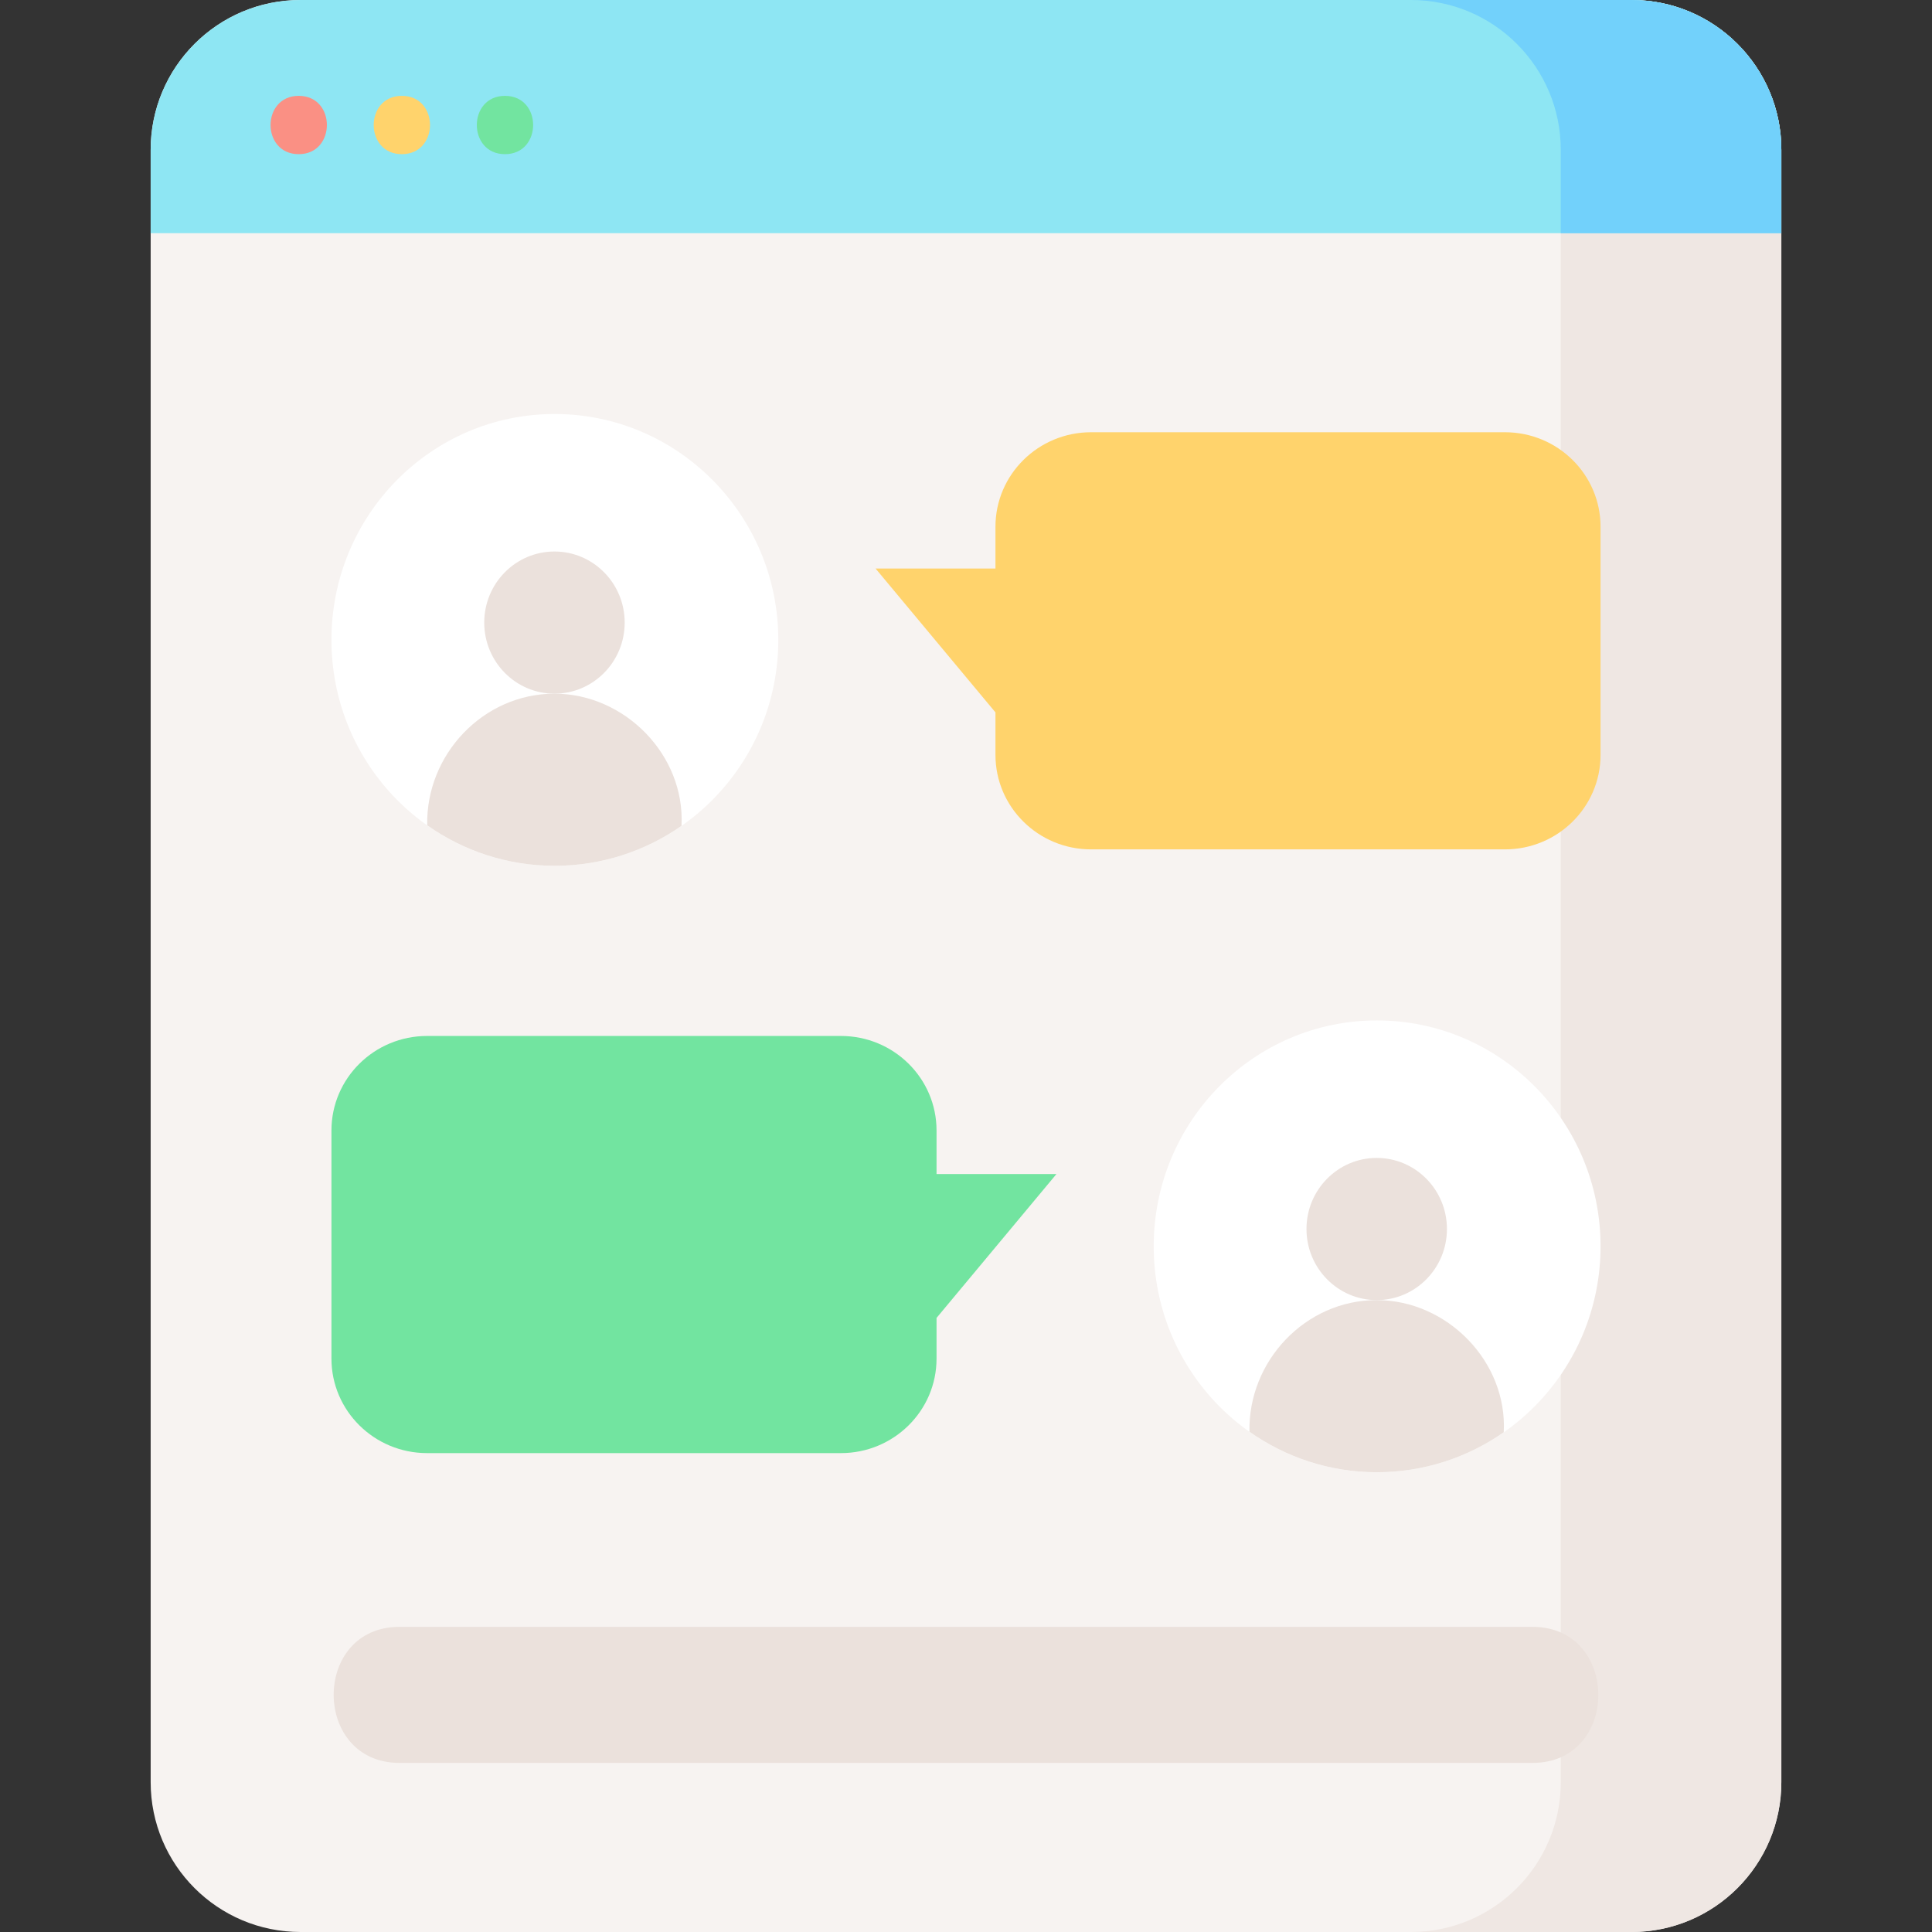 <svg enable-background="new 0 0 497 497" height="512" viewBox="0 0 497 497" width="512" xmlns="http://www.w3.org/2000/svg"><rect x="0" y="0" width="497" height="497" fill="#333333" stroke="none"/><path d="M419.693 497h-342.386c-21.291 0-38.55-17.26-38.55-38.55v-419.9c0-21.29 17.259-38.55 38.55-38.55h342.386c21.291 0 38.55 17.26 38.55 38.55v419.9c0 21.29-17.259 38.55-38.55 38.55z" fill="#f7f3f1"/><path d="M419.693 0h-56.743c21.291 0 38.55 17.26 38.55 38.55v419.9c0 21.291-17.26 38.55-38.55 38.55h56.743c21.291 0 38.55-17.26 38.55-38.55v-419.9c0-21.29-17.259-38.55-38.55-38.55z" fill="#efe7e3"/><path d="M458.243 38.55c0-21.291-17.26-38.55-38.55-38.55h-342.386c-21.291 0-38.55 17.26-38.55 38.55v21.43h419.487v-21.43z" fill="#8ee6f3"/><path d="M419.693 0h-56.743c21.291 0 38.55 17.26 38.55 38.55v21.43h56.743v-21.43c0-21.29-17.259-38.55-38.55-38.55z" fill="#72d1fb"/><path d="M76.846 39.658c9.652 0 9.668-15 0-15-9.652 0-9.668 15 0 15z" fill="#fa9084"/><path d="M103.375 39.658c9.652 0 9.668-15 0-15-9.651 0-9.667 15 0 15z" fill="#ffd36c"/><path d="M129.904 39.658c9.652 0 9.668-15 0-15-9.651 0-9.667 15 0 15z" fill="#72e4a0"/><path d="M200.214 164.613c0 32.095-25.825 58.113-57.534 58.113s-57.415-26.018-57.415-58.113 25.706-58.113 57.415-58.113 57.534 26.018 57.534 58.113z" fill="#fff"/><g fill="#ebe1dc"><ellipse cx="142.632" cy="160.159" rx="18.066" ry="18.286"/><path d="M142.632 178.445c-18.354 0-33.109 15.703-32.734 33.866 9.296 6.558 20.591 10.415 32.782 10.415 12.109 0 23.352-3.803 32.635-10.281.964-18.226-14.602-34-32.683-34zM394.235 453.5h-291.47c-22.533 0-22.611-35 0-35h291.47c22.533 0 22.611 35 0 35z"/></g><path d="M411.735 194.193v-58.693c0-13.424-11.015-24.307-24.602-24.307h-106.452c-13.587 0-24.602 10.883-24.602 24.307v10.747h-30.845l30.845 37.011v10.936c0 13.424 11.015 24.307 24.602 24.307h106.452c13.587-.001 24.602-10.884 24.602-24.308z" fill="#ffd36c"/><path d="M85.265 349.5v-58.693c0-13.424 11.015-24.307 24.602-24.307h106.452c13.587 0 24.602 10.883 24.602 24.307v11.214h30.845l-30.845 37.011v10.468c0 13.424-11.015 24.307-24.602 24.307h-106.452c-13.587 0-24.602-10.883-24.602-24.307z" fill="#72e4a0"/><path d="M411.735 320.613c0 32.095-25.825 58.113-57.534 58.113s-57.415-26.018-57.415-58.113 25.706-58.113 57.415-58.113 57.534 26.018 57.534 58.113z" fill="#fff"/><ellipse cx="354.153" cy="316.159" fill="#ebe1dc" rx="18.066" ry="18.286"/><path d="M354.153 334.445c-18.354 0-33.109 15.703-32.734 33.866 9.296 6.558 20.591 10.415 32.782 10.415 12.109 0 23.352-3.803 32.635-10.281.964-18.226-14.602-34-32.683-34z" fill="#ebe1dc"/></svg>